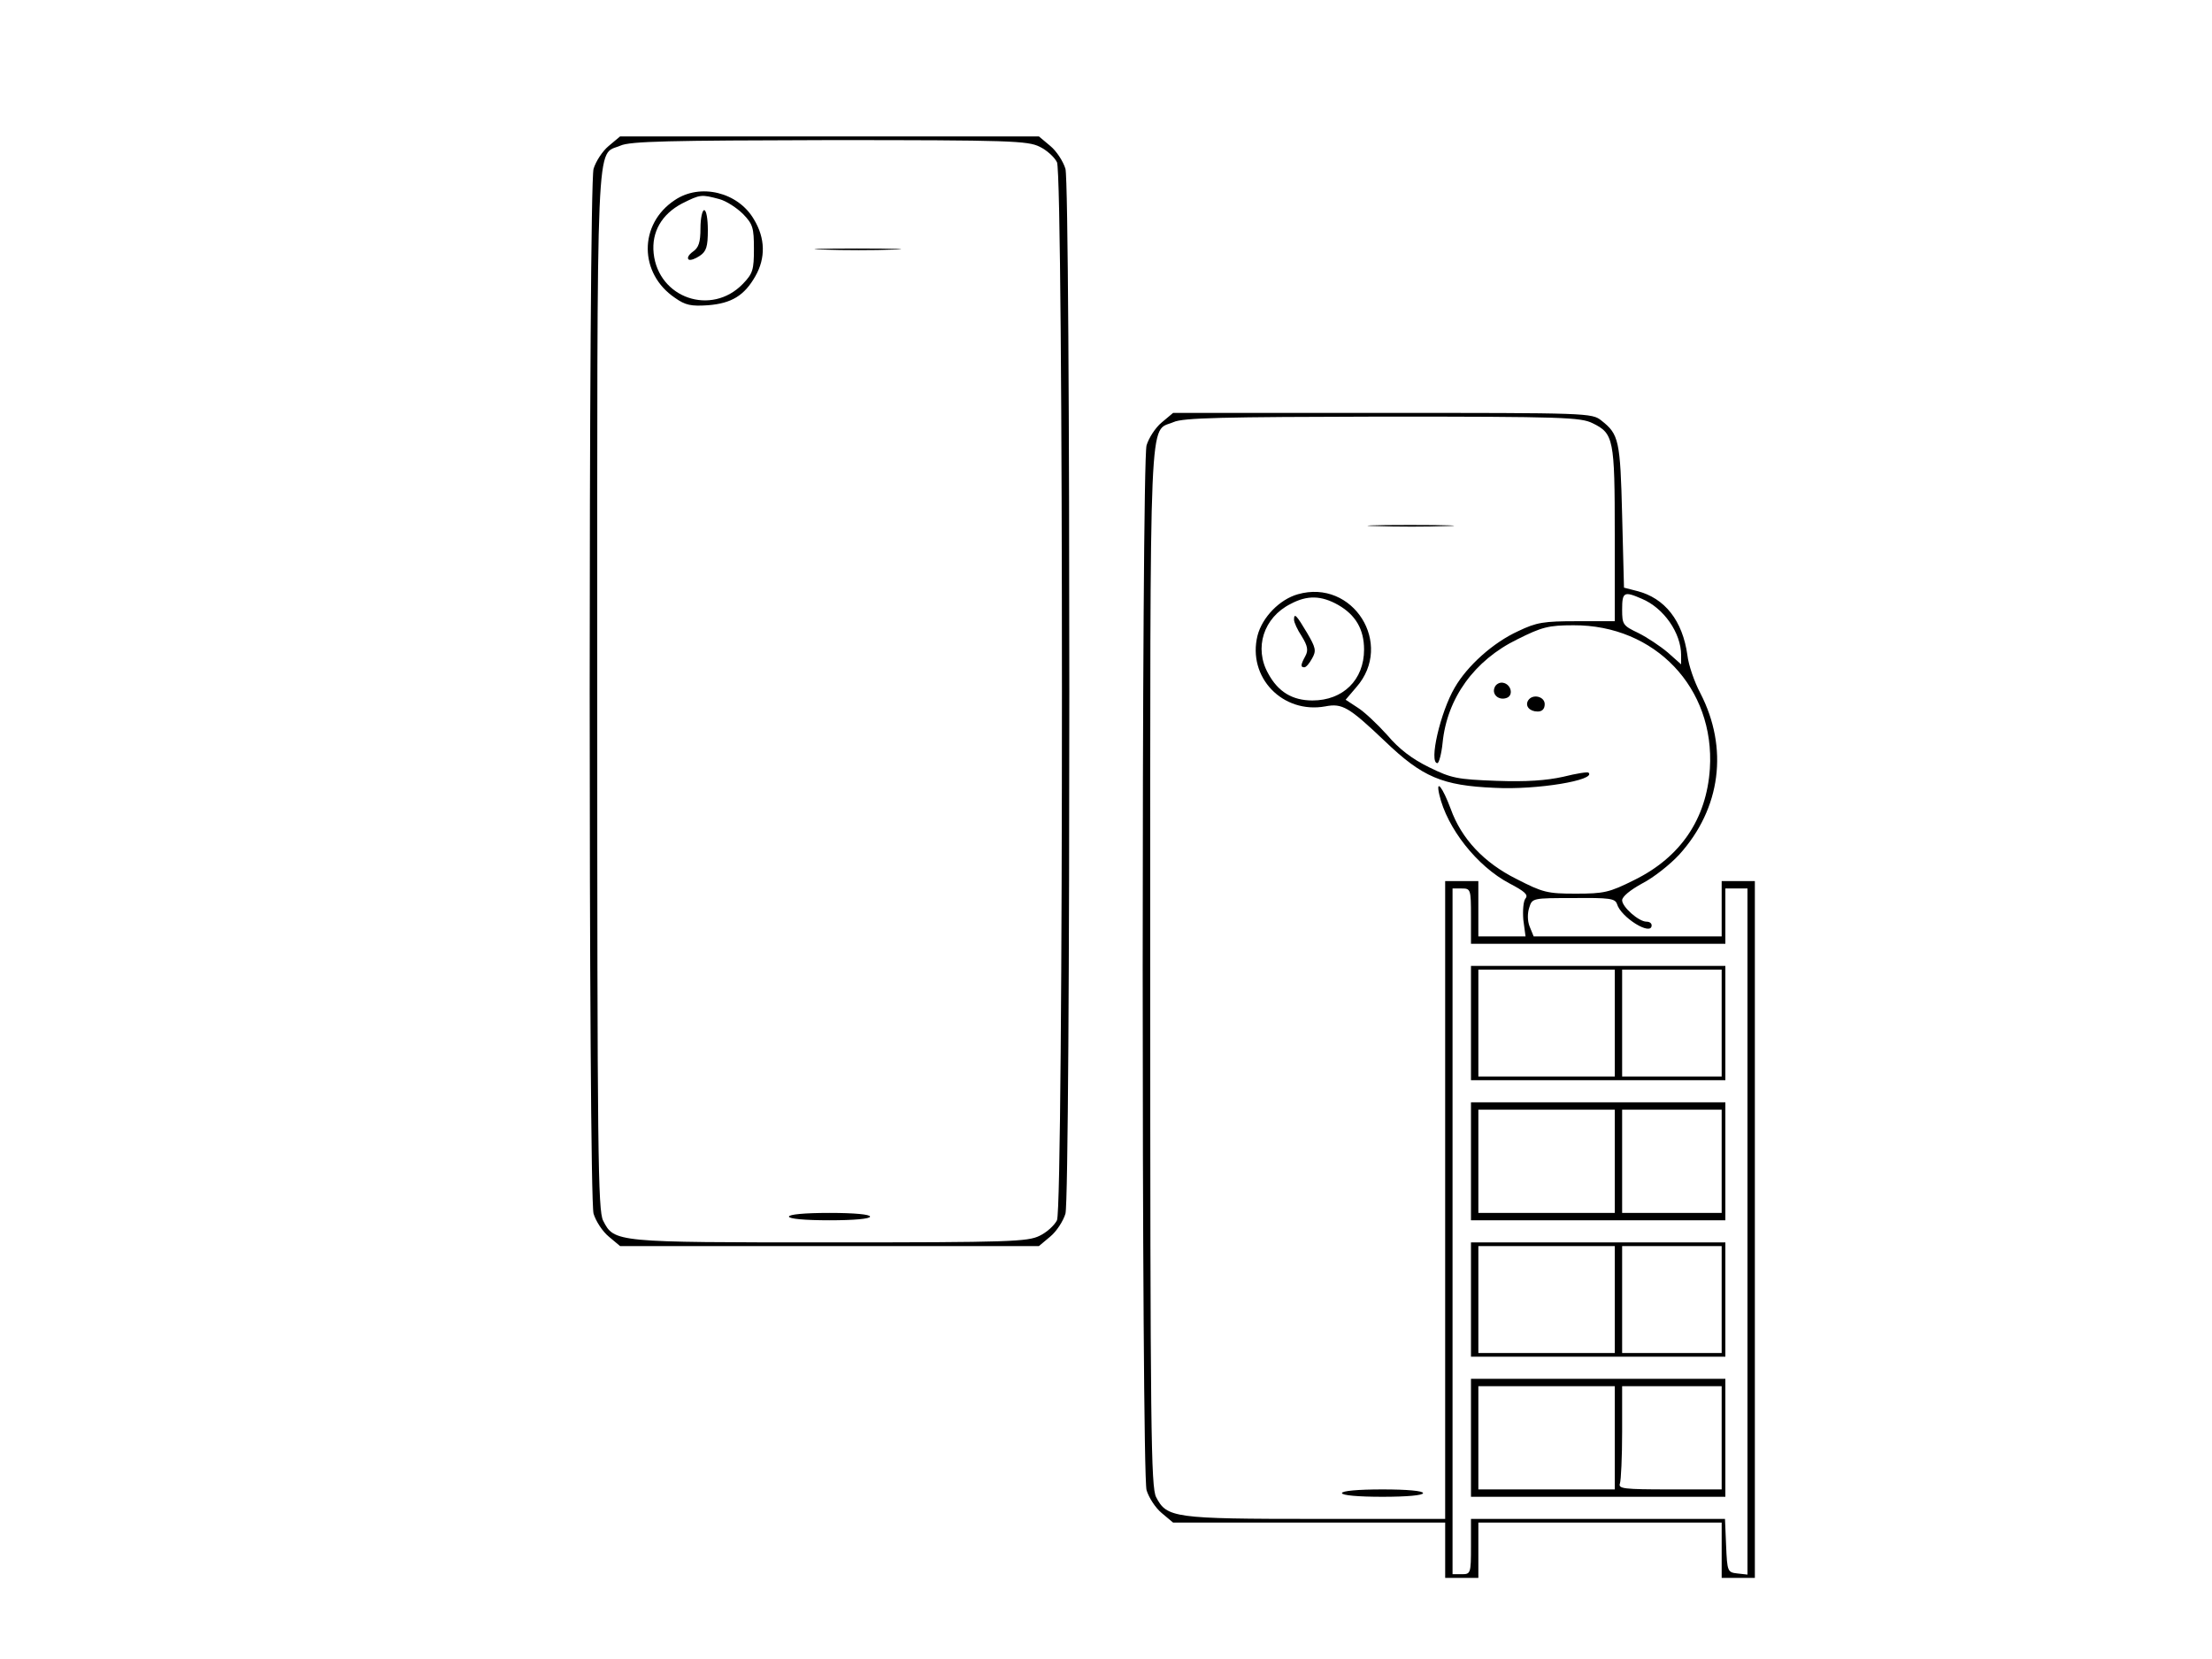 <?xml version="1.0" standalone="no"?>
<!DOCTYPE svg PUBLIC "-//W3C//DTD SVG 20010904//EN"
 "http://www.w3.org/TR/2001/REC-SVG-20010904/DTD/svg10.dtd">
<svg version="1.0" xmlns="http://www.w3.org/2000/svg"
 width="600pt" height="450pt" viewBox="0 0 600 450"
 preserveAspectRatio="xMidYMid meet">

<g transform="translate(0,450) scale(0.1,-0.1)"
fill="#000000" stroke="none">
<path d="M1651 4104 c-17 -14 -35 -42 -41 -62 -14 -51 -14 -2783 0 -2834 6
-20 24 -48 41 -62 l31 -26 568 0 568 0 31 26 c17 14 35 42 41 62 14 51 14
2783 0 2834 -6 20 -24 48 -41 62 l-31 26 -568 0 -568 0 -31 -26z m1169 -2 c19
-9 40 -28 47 -42 18 -37 18 -2833 0 -2870 -7 -14 -28 -33 -47 -42 -32 -16 -81
-18 -568 -18 -584 0 -586 0 -616 59 -14 27 -16 179 -16 1436 0 1554 -4 1451
63 1480 26 12 134 14 567 15 490 0 538 -2 570 -18z"/>
<path d="M1830 3957 c-98 -65 -97 -199 1 -265 28 -20 44 -23 89 -20 64 5 99
26 129 79 28 49 27 103 -4 154 -43 74 -146 99 -215 52z m121 3 c19 -5 48 -24
65 -41 26 -27 29 -37 29 -94 0 -57 -3 -67 -30 -95 -85 -88 -229 -39 -242 83
-6 58 22 106 77 135 50 25 52 25 101 12z"/>
<path d="M1900 3881 c0 -39 -5 -53 -21 -64 -11 -8 -16 -17 -11 -21 5 -3 18 2
30 10 18 12 22 25 22 70 0 30 -4 54 -10 54 -5 0 -10 -22 -10 -49z"/>
<path d="M2233 3823 c54 -2 139 -2 190 0 51 1 7 3 -98 3 -104 0 -146 -2 -92
-3z"/>
<path d="M2140 1200 c0 -6 43 -10 110 -10 67 0 110 4 110 10 0 6 -43 10 -110
10 -67 0 -110 -4 -110 -10z"/>
<path d="M3151 3354 c-17 -14 -35 -42 -41 -62 -14 -51 -14 -2783 0 -2834 6
-20 24 -48 41 -62 l31 -26 369 0 369 0 0 -75 0 -75 45 0 45 0 0 75 0 75 330 0
330 0 0 -75 0 -75 45 0 45 0 0 945 0 945 -45 0 -45 0 0 -75 0 -75 -255 0 -255
0 -11 27 c-6 15 -6 36 -1 51 8 26 9 26 120 26 97 1 113 -1 118 -16 11 -37 94
-88 94 -58 0 6 -6 10 -14 10 -21 0 -66 40 -66 58 0 10 22 28 55 46 31 16 75
51 100 78 113 125 134 289 57 438 -16 30 -32 76 -35 103 -13 93 -61 155 -137
174 l-35 9 -5 195 c-5 205 -9 221 -56 258 -26 21 -35 21 -595 21 l-567 0 -31
-26z m1169 -2 c57 -28 60 -42 60 -302 l0 -235 -102 0 c-91 0 -110 -3 -160 -27
-68 -31 -138 -94 -172 -153 -39 -66 -71 -205 -47 -205 4 0 11 25 14 55 12 121
86 224 203 281 66 33 84 38 152 38 221 1 384 -170 370 -389 -9 -136 -79 -240
-205 -302 -68 -34 -82 -37 -159 -37 -77 0 -89 3 -161 40 -88 44 -149 109 -178
190 -22 59 -41 83 -31 39 21 -92 103 -195 190 -241 42 -22 52 -31 44 -41 -6
-7 -8 -33 -6 -58 l6 -45 -64 0 -64 0 0 75 0 75 -45 0 -45 0 0 -865 0 -865
-350 0 c-386 0 -405 3 -434 59 -14 27 -16 179 -16 1436 0 1554 -4 1451 63
1480 26 12 134 14 567 15 490 0 538 -2 570 -18z m133 -476 c60 -25 107 -93
107 -153 l0 -25 -36 32 c-20 17 -56 41 -80 53 -42 20 -44 23 -44 64 0 47 5 50
53 29z m-463 -861 l0 -75 345 0 345 0 0 75 0 75 30 0 30 0 0 -931 0 -930 -27
3 c-27 3 -28 5 -31 76 l-3 72 -344 0 -345 0 0 -75 c0 -73 -1 -75 -25 -75 l-25
0 0 930 0 930 25 0 c24 0 25 -2 25 -75z"/>
<path d="M3733 3073 c54 -2 139 -2 190 0 51 1 7 3 -98 3 -104 0 -146 -2 -92
-3z"/>
<path d="M3520 2888 c-49 -14 -96 -62 -109 -112 -28 -113 68 -213 184 -192 46
9 64 -2 161 -94 102 -98 156 -121 299 -127 114 -6 275 21 254 41 -2 3 -33 -2
-69 -11 -45 -10 -100 -14 -181 -11 -107 4 -122 7 -183 37 -45 22 -81 49 -113
87 -27 30 -63 64 -81 75 l-32 21 29 34 c103 117 -9 295 -159 252z m110 -29
c47 -27 70 -66 70 -121 0 -82 -57 -138 -140 -138 -54 0 -93 23 -120 73 -39 69
-13 152 61 189 45 24 83 23 129 -3z"/>
<path d="M3510 2819 c0 -7 9 -27 21 -45 16 -26 18 -38 10 -53 -13 -24 -14 -31
-3 -31 5 0 14 11 21 24 12 21 10 29 -14 70 -28 47 -35 55 -35 35z"/>
<path d="M4054 2635 c-8 -19 12 -36 33 -28 19 7 12 37 -10 41 -9 2 -20 -4 -23
-13z"/>
<path d="M4145 2600 c-9 -15 4 -30 26 -30 12 0 19 7 19 20 0 21 -33 29 -45 10z"/>
<path d="M3640 450 c0 -6 43 -10 110 -10 67 0 110 4 110 10 0 6 -43 10 -110
10 -67 0 -110 -4 -110 -10z"/>
<path d="M3990 1725 l0 -155 345 0 345 0 0 155 0 155 -345 0 -345 0 0 -155z
m390 0 l0 -145 -185 0 -185 0 0 145 0 145 185 0 185 0 0 -145z m290 0 l0 -145
-135 0 -135 0 0 145 0 145 135 0 135 0 0 -145z"/>
<path d="M3990 1350 l0 -160 345 0 345 0 0 160 0 160 -345 0 -345 0 0 -160z
m390 0 l0 -140 -185 0 -185 0 0 140 0 140 185 0 185 0 0 -140z m290 0 l0 -140
-135 0 -135 0 0 140 0 140 135 0 135 0 0 -140z"/>
<path d="M3990 975 l0 -155 345 0 345 0 0 155 0 155 -345 0 -345 0 0 -155z
m390 0 l0 -145 -185 0 -185 0 0 145 0 145 185 0 185 0 0 -145z m290 0 l0 -145
-135 0 -135 0 0 145 0 145 135 0 135 0 0 -145z"/>
<path d="M3990 600 l0 -160 345 0 345 0 0 160 0 160 -345 0 -345 0 0 -160z
m390 0 l0 -140 -185 0 -185 0 0 140 0 140 185 0 185 0 0 -140z m290 0 l0 -140
-141 0 c-125 0 -140 2 -135 16 3 9 6 72 6 140 l0 124 135 0 135 0 0 -140z"/>
</g>
</svg>
